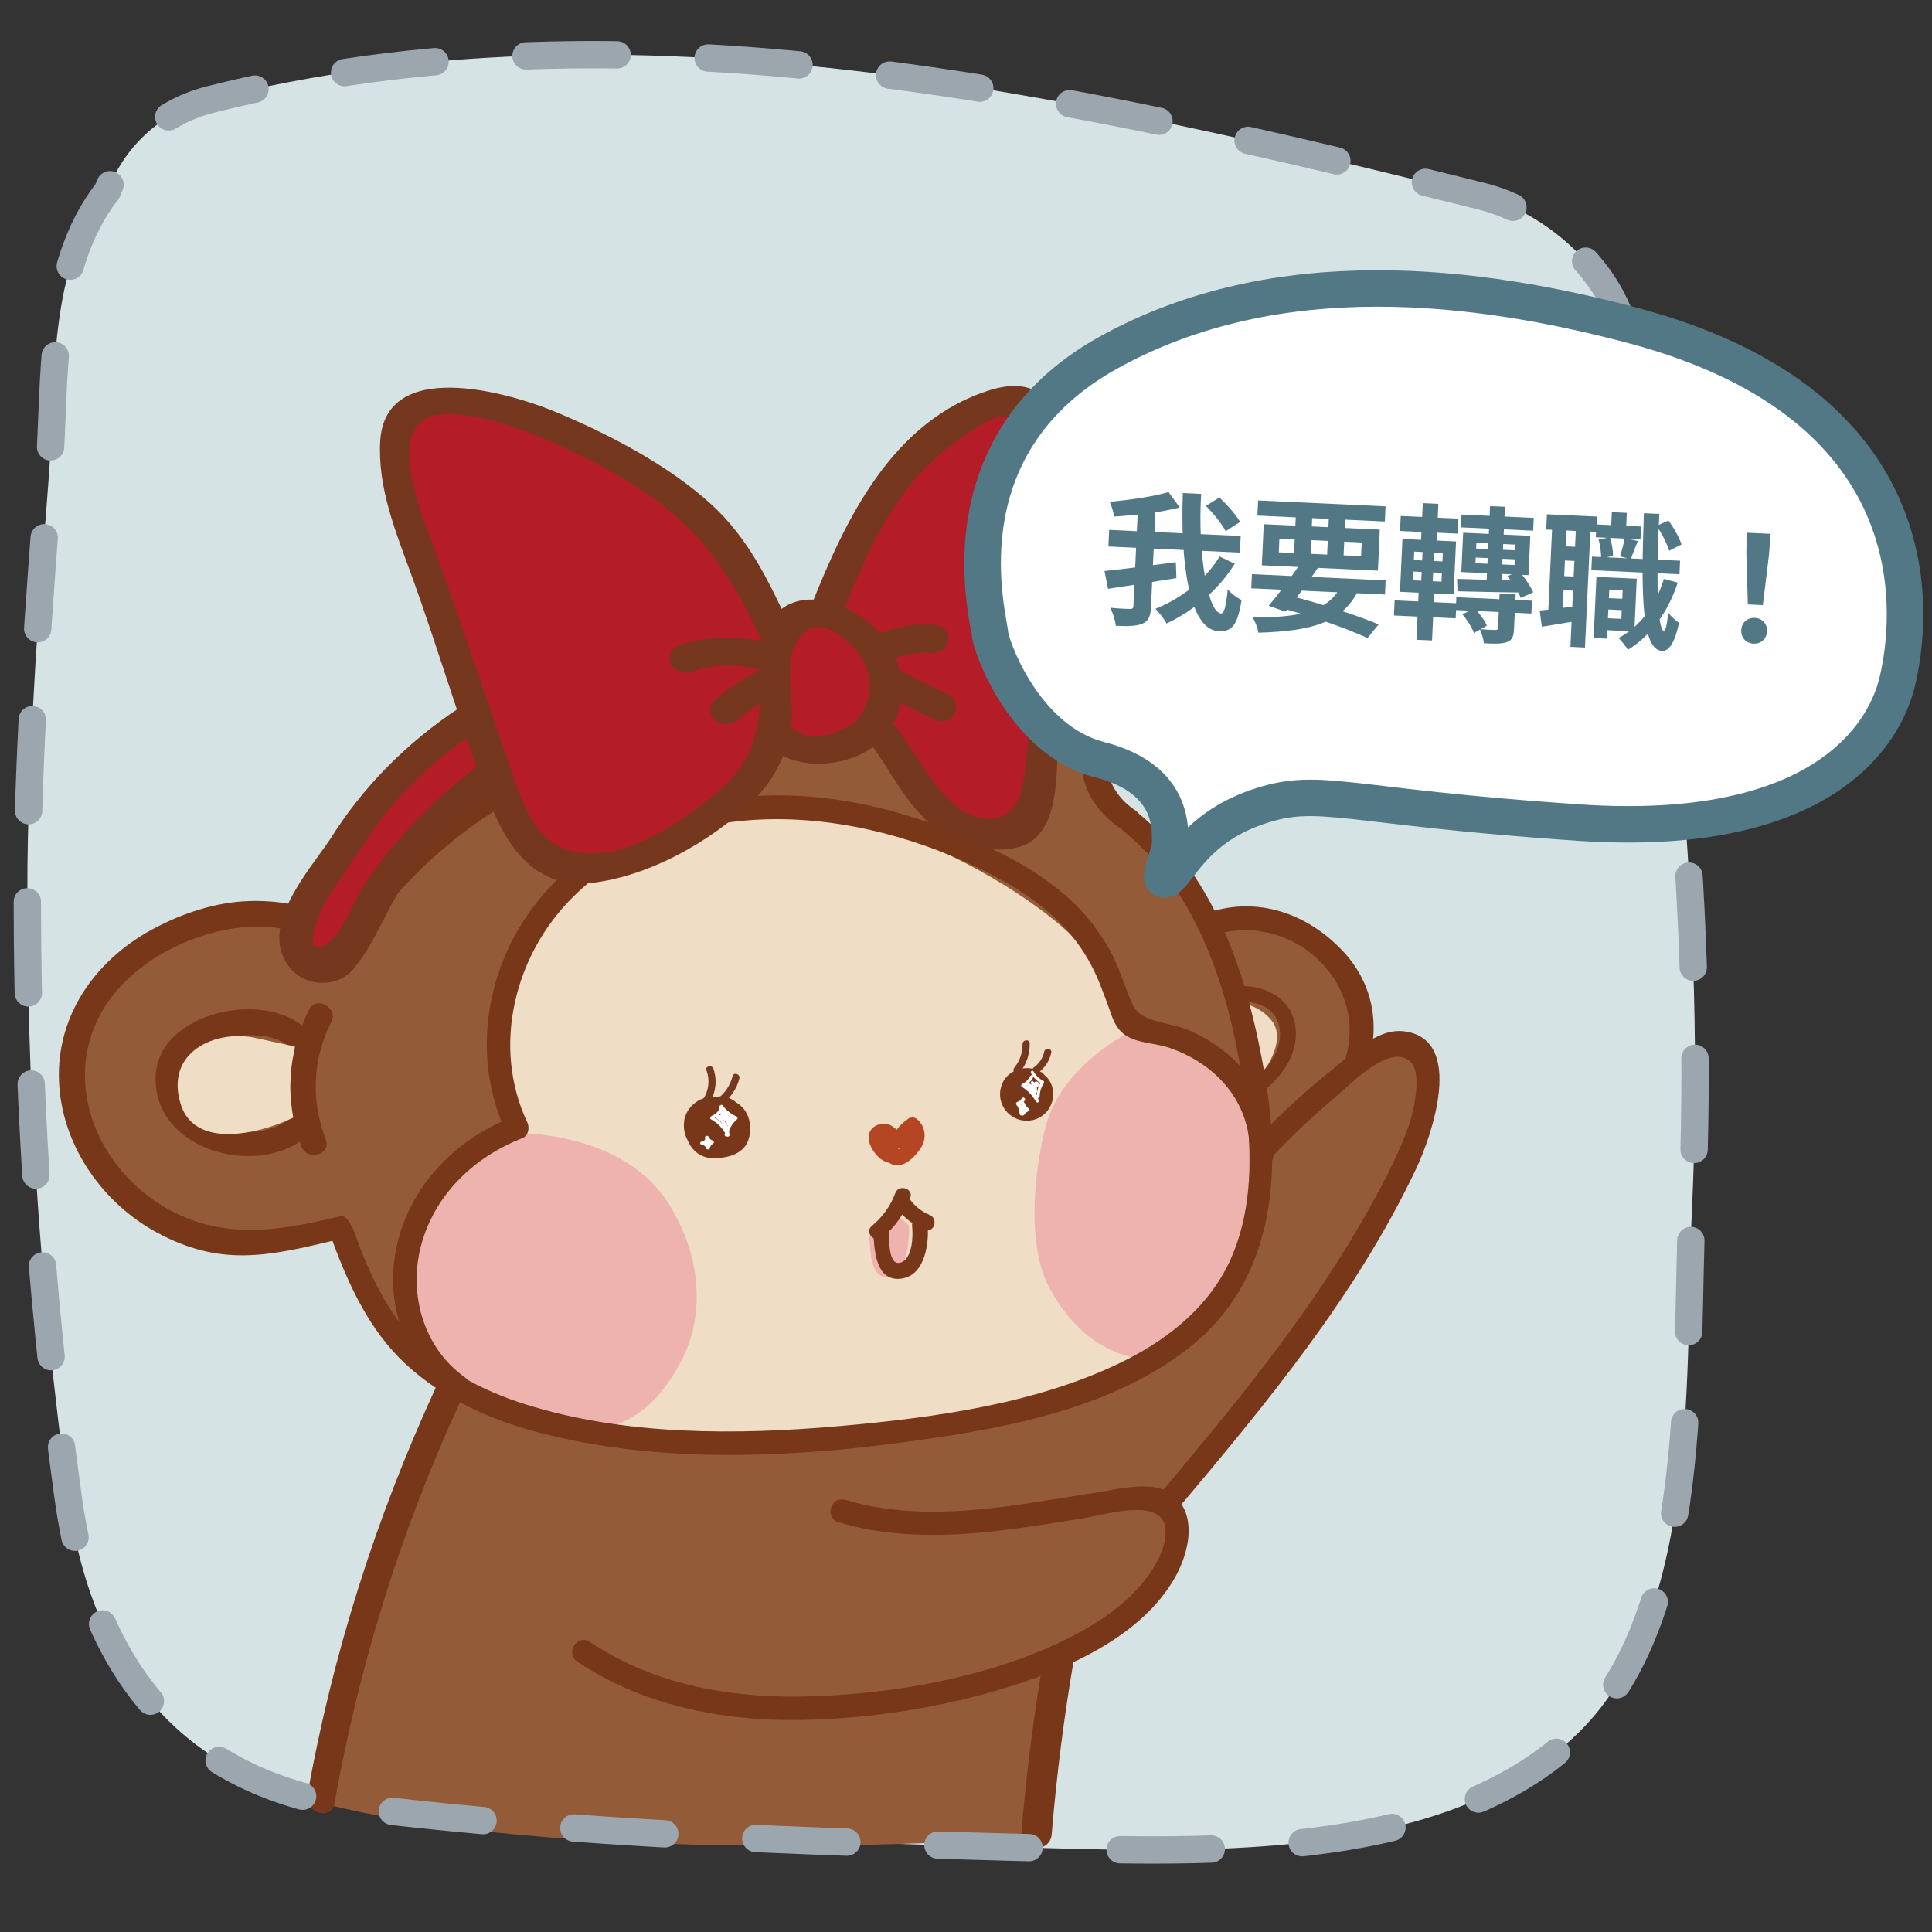<svg width="212" height="212" viewBox="0 0 212 212" fill="none" xmlns="http://www.w3.org/2000/svg">
<rect x="0" y="0" width="212" height="212" fill="#333333" stroke="none"/>
<path d="M178.466 37.457C177.281 29.955 169.621 23.276 162.599 21.538C118.189 10.467 68.946 -0.696 23.077 10.924C17.332 12.388 13.593 16.322 11.77 20.988C5.204 29.406 6.116 41.758 5.386 51.913C4.292 66.186 3.198 80.46 3.015 94.824C2.833 118.064 4.292 141.303 7.484 164.359C10.037 183.024 20.068 196.016 39.856 198.395C63.383 201.232 87.367 202.055 110.985 202.695C130.135 203.153 158.313 204.891 173.268 190.069C186.764 176.803 184.849 149.903 185.67 132.52C187.129 100.863 183.573 68.748 178.466 37.457Z" fill="#D6E3E4"/>
<path d="M132.502 101.824C132.502 101.824 126.939 91.972 121.363 88.791C119.212 83.61 118.372 78.551 116.876 78.556C115.379 78.562 110.565 83.116 105.731 81.836C100.897 80.557 74.808 74.501 56.369 86.342C49.632 90.649 45.269 93.547 40.624 99.669C40.338 100.048 40.195 103.581 37.953 102.892C23.955 98.587 16.62 102.733 15.11 104.686C11.01 109.989 -0.405 119.672 18.02 134.396C21.45 137.137 36.766 134.875 37.346 136.171C39.896 141.871 40.376 142.309 41.017 143.372C43.342 147.225 43.306 145.235 48.664 151.874C45.76 159.299 35.489 188.405 35.131 197.816C63.993 205.271 113.482 201.65 113.482 201.65L116.308 181.856C116.308 181.856 128.445 175.685 129.383 169.236C129.166 166.506 128.297 164.624 128.297 164.624C128.297 164.624 151.063 141.04 154.38 126.889C156.187 119.355 158.81 111.548 149.589 116.46C149.005 111.965 149.044 109.06 146.893 106.805C144.736 104.56 141.215 99.067 132.502 101.824Z" fill="#935B37"/>
<path d="M136.872 122.821C136.872 122.821 133.803 115.311 124.18 113.869C120.968 110.346 121.503 109.373 119.493 105.001C117.483 100.628 95.595 85.448 78.644 89.308C61.693 93.168 57.654 101.103 57.181 102.018C56.708 102.934 53.273 108.118 54.978 119.879C55.421 121.487 56.376 124.427 56.376 124.427C56.376 124.427 45.801 129.129 44.48 139.428C43.967 142.995 45.901 149.109 48.771 151.013C51.64 152.916 64.066 162.96 97.749 157.167C114.411 154.789 131.183 151.459 136.071 136.333C137.538 131.009 137.801 125.915 136.872 122.821Z" fill="#EFDEC5"/>
<path d="M134.494 109.923C134.494 109.923 137.673 109.625 139.55 112.004C141.426 114.388 138.227 118.444 137.155 119.318C136.358 115.034 134.494 109.923 134.494 109.923Z" fill="#EFDEC5"/>
<path d="M97.38 132.787C97.38 132.787 95.915 135.229 95.383 135.711C95.549 137.626 95.526 140.353 97.581 140.14C99.048 139.989 99.821 137.413 99.751 134.494C98.702 133.444 97.38 132.787 97.38 132.787Z" fill="#EEB3AF"/>
<path d="M123.567 113.466C123.567 113.466 116.407 117.085 114.711 123.701C113.525 128.327 112.573 136.618 115.184 141.381C118.799 147.983 123.523 148.955 125.933 149.236C129.173 147.798 139.398 142.58 137.91 127.085C136.563 119.558 132.898 114.065 123.567 113.466Z" fill="#EEB3AF"/>
<path d="M56.117 124.324C56.117 124.324 68.394 123.844 73.518 132.312C77.573 139.011 76.854 145.383 74.792 149.267C72.73 153.156 70.171 156.285 64.331 157.215C56.956 155.417 44.091 154 43.888 142.589C43.676 136.183 45.7 127.646 56.117 124.324Z" fill="#EEB3AF"/>
<path d="M123.175 91.08C121.716 90.105 120.494 88.911 119.644 87.367C118.687 85.632 118.697 83.822 118.249 81.95C117.754 79.879 116.751 79.119 114.741 80.386C114.061 80.813 113.517 81.483 112.822 81.919C111.334 82.848 109.74 83.242 107.996 83.209C106.333 83.179 106.425 80.618 108.088 80.648C110.841 80.697 112.033 78.974 114.062 77.579C115.374 76.678 116.875 76.524 118.274 77.363C119.879 78.323 120.533 80.038 120.85 81.786C121.383 84.746 121.878 87.12 124.563 88.913C125.934 89.835 124.557 92.003 123.175 91.08Z" fill="#783718"/>
<path d="M137.147 126.684C137.238 123.026 135.676 119.756 132.82 117.441C131.465 116.341 129.91 115.511 128.255 114.956C126.788 114.467 124.967 114.49 123.637 113.684C122.555 113.03 122.158 111.994 121.774 110.859C121.109 108.911 120.397 107.01 119.362 105.217C117.177 101.458 113.85 98.759 110.081 96.66C95.829 88.727 75.518 85.969 62.899 98.402C56.452 104.753 53.936 114.826 57.856 123.146C58.125 123.716 58.008 124.615 57.329 124.883C52.131 126.923 47.906 130.868 46.311 136.287C44.728 141.682 46.328 147.795 51.016 151.143C52.361 152.104 50.989 154.277 49.634 153.306C44.341 149.525 42.153 142.928 43.553 136.664C45.007 130.159 49.955 125.039 56.11 122.622C55.934 123.201 55.758 123.78 55.583 124.359C52.062 116.896 52.973 108.085 57.371 101.165C61.822 94.152 69.601 89.67 77.668 88.035C87.437 86.055 97.61 88.141 106.606 92.11C110.714 93.924 114.776 96.074 117.991 99.255C119.416 100.66 120.637 102.277 121.64 104.004C122.807 106.015 123.339 108.187 124.294 110.265C125.212 112.272 128.341 112.151 130.32 112.991C132.073 113.739 133.692 114.73 135.106 116.001C138.21 118.786 139.842 122.634 139.738 126.767C139.684 128.426 137.102 128.334 137.147 126.684Z" fill="#783718"/>
<path d="M39.052 135.731C40.533 139.728 42.406 143.808 45.383 146.931C48.707 150.418 53.115 152.67 57.688 154.109C68.617 157.547 80.891 157.482 92.195 156.479C102.616 155.559 114.16 153.985 123.594 149.214C128.452 146.76 132.82 143.172 135.06 138.129C137.209 133.29 137.396 127.806 136.852 122.613C135.691 111.535 132.413 98.689 123.41 91.298C122.148 90.26 123.511 88.082 124.793 89.135C133.562 96.335 137.021 107.491 138.838 118.265C140.668 129.119 139.723 140.672 130.409 147.946C121.439 154.95 109.104 156.958 98.085 158.397C85.393 160.049 71.756 160.462 59.27 157.231C53.852 155.831 48.582 153.474 44.466 149.636C40.601 146.035 38.341 141.187 36.541 136.326C35.967 134.772 38.487 134.198 39.052 135.731Z" fill="#783718"/>
<path d="M107.672 83.152C84.248 75.62 56.018 80.94 40.863 101.481C39.886 102.805 37.695 101.441 38.683 100.108C54.526 78.634 83.864 72.798 108.45 80.705C110.026 81.213 109.264 83.661 107.672 83.152Z" fill="#783718"/>
<path d="M39.014 104.75C36.299 103.998 33.298 102.209 30.402 101.827C26.908 101.363 23.465 102.07 20.251 103.425C13.742 106.166 8.832 111.702 9.362 119.032C9.798 125.086 13.896 130.493 19.315 133.134C25.325 136.069 31.234 134.931 37.43 133.434C38.102 133.271 38.988 135.178 39.139 135.994C39.615 138.566 38.099 136.232 36.727 136.097C29.379 137.87 24.131 139.025 17.138 135.203C11.297 132.009 7.032 125.95 6.512 119.297C5.923 111.781 10.281 105.427 16.786 101.941C20.012 100.216 23.647 98.989 27.337 98.872C29.378 98.807 31.424 99.016 33.398 99.546C35.291 100.054 36.952 101.22 38.79 101.734C38.277 101.993 37.561 101.807 37.047 102.066C46.083 90.214 39.598 104.914 39.014 104.75Z" fill="#783718"/>
<path d="M32.193 115.395C30.878 113.365 27.153 113.421 25.103 113.807C22.377 114.315 19.568 115.684 19.85 118.864C20.35 124.419 28.824 125.814 32.296 122.316C33.52 121.084 35.474 122.961 34.25 124.193C28.858 129.623 16.552 126.38 17.09 117.886C17.551 110.611 30.736 108.16 34.522 114.016C35.472 115.49 33.132 116.852 32.193 115.395Z" fill="#783718"/>
<path d="M32.354 114.838C32.354 114.838 32.474 120.778 33.203 122.093C30.317 123.827 21.548 126.819 19.813 121.111C18.076 115.409 23.685 112.94 28.019 113.892C32.354 114.838 32.354 114.838 32.354 114.838Z" fill="#EFDEC5"/>
<path d="M36.367 112.116C34.276 116.243 34.105 120.725 35.757 125.077C36.371 126.716 33.693 127.434 33.084 125.804C31.178 120.769 31.521 115.515 33.927 110.773C34.703 109.232 37.151 110.577 36.367 112.116Z" fill="#783718"/>
<path d="M132.677 100.106C138.083 98.366 143.434 100.254 147.269 104.276C150.569 107.738 151.445 112.139 150.172 116.677C149.726 118.263 147.264 117.495 147.706 115.908C150.051 107.545 141.51 99.947 133.272 102.603C131.689 103.111 131.104 100.615 132.677 100.106Z" fill="#783718"/>
<path d="M98.001 124.63C98.395 123.826 98.971 123.232 99.709 122.727C99.929 122.577 100.364 122.587 100.572 122.758C101.651 123.64 101.725 125.047 100.92 126.159C100.205 127.145 98.822 128.499 97.555 127.58C96.644 126.923 95.728 125.268 96.801 124.349C97.704 123.578 99.09 124.079 99.153 125.267C99.2 126.186 97.957 126.28 97.54 125.64C97.445 125.498 97.355 125.361 97.244 125.228C97.115 125.075 97.055 124.948 97.186 125.196C97.34 125.499 97.675 126.032 98.087 125.978C99.172 125.843 99.577 127.499 98.483 127.634C97.549 127.749 96.78 127.443 96.166 126.727C95.647 126.128 95.127 125.172 95.381 124.367C95.612 123.642 96.406 123.244 97.143 123.315C98.04 123.401 98.603 124.136 99.053 124.832C98.514 124.956 97.98 125.081 97.44 125.205C97.553 125.671 97.769 125.797 98.081 125.585C98.18 125.768 98.304 125.931 98.449 126.08C98.552 126.267 98.606 126.279 98.602 126.115C98.7 126.029 98.798 125.944 98.897 125.858C99.186 125.59 100.219 124.655 99.666 124.199C99.956 124.209 100.245 124.22 100.53 124.23C100.038 124.569 99.716 125.019 99.458 125.546C98.972 126.525 97.526 125.605 98.001 124.63Z" fill="#B44623"/>
<path d="M136.048 108.205C138.791 108.11 141.595 109.511 142.106 112.396C142.666 115.576 140.592 118.368 138.12 120.095C137.213 120.727 136.407 119.215 137.304 118.587C139.104 117.333 140.702 115.297 140.43 112.976C140.158 110.669 138.079 109.836 135.992 109.91C134.875 109.954 134.942 108.245 136.048 108.205Z" fill="#783718"/>
<path d="M137.925 124.971C140.565 122.149 143.417 119.573 146.448 117.162C148.486 115.539 151.153 112.817 154.045 113.164C160.874 113.99 157.027 124.789 155.42 128.193C148.798 142.201 138.788 154.222 128.862 166.008C127.797 167.269 126.05 165.381 127.1 164.129C135.016 154.731 142.911 145.219 149.117 134.589C150.64 131.98 152.091 129.309 153.349 126.561C154.065 125 154.728 123.382 155.084 121.693C155.325 120.551 155.853 117.534 154.814 116.535C152.514 114.329 148.099 119.086 146.3 120.589C143.966 122.539 141.766 124.622 139.687 126.844C138.554 128.059 136.797 126.17 137.925 124.971Z" fill="#783718"/>
<path d="M92.775 164.585C101.857 167.267 111.19 165.172 120.298 163.783C123.103 163.358 127.483 162.057 129.503 164.847C131.26 167.276 130.227 170.85 128.873 173.202C125.274 179.452 117.484 182.972 110.871 185.046C103.464 187.364 95.476 188.624 87.709 188.732C79.141 188.851 70.54 187.133 63.349 182.336C61.972 181.419 63.345 179.246 64.731 180.174C72.044 185.054 80.772 186.464 89.447 186.131C98.007 185.804 107.181 184.228 115.048 180.786C119.045 179.035 123.221 176.625 125.868 173.08C126.929 171.659 128.381 169.078 127.759 167.185C126.853 164.44 121.024 166.254 119.063 166.57C110.084 167.999 100.935 169.674 92.007 167.037C90.41 166.558 91.177 164.11 92.775 164.585Z" fill="#783718"/>
<path d="M50.411 154.015C43.981 167.979 39.409 182.729 36.697 197.887C36.343 199.872 33.38 198.919 33.733 196.946C36.498 181.498 41.239 166.566 47.787 152.337C48.633 150.504 51.251 152.2 50.411 154.015Z" fill="#783718"/>
<path d="M117.838 182.083C116.745 188.454 115.935 194.854 115.401 201.296C115.229 203.384 111.901 203.277 112.073 201.176C112.607 194.735 113.417 188.334 114.51 181.963C114.86 179.919 118.19 180.007 117.838 182.083Z" fill="#783718"/>
<path d="M99.884 131.444C99.264 133.138 98.241 134.619 96.839 135.779C95.989 136.482 94.814 135.235 95.665 134.526C96.839 133.557 97.712 132.353 98.238 130.929C98.62 129.901 100.267 130.406 99.884 131.444Z" fill="#783718"/>
<path d="M99.78 131.528C100.356 132.313 101.089 132.939 101.995 133.309C103.01 133.723 102.506 135.361 101.477 134.937C100.299 134.459 99.271 133.717 98.518 132.688C98.247 132.316 98.195 131.823 98.562 131.48C98.872 131.198 99.503 131.156 99.78 131.528Z" fill="#783718"/>
<path d="M97.548 135.056C97.585 135.816 97.416 139.005 98.847 138.54C100.132 138.12 100.213 135.579 100.086 134.547C99.954 133.466 101.628 133.065 101.759 134.151C102.007 136.174 101.583 139.894 98.979 140.296C95.988 140.754 95.921 136.927 95.825 134.999C95.775 133.891 97.497 133.963 97.548 135.056Z" fill="#783718"/>
<path d="M79.861 122.482C78.935 120.985 77.103 122.983 77.409 124.204C77.772 125.656 80.242 125.501 80.37 124.023C80.517 122.307 77.828 122.012 78.139 123.64C78.257 124.26 78.935 124.586 79.474 124.209C79.766 124.001 79.975 123.607 79.768 123.257C79.433 122.685 78.208 123.677 79.959 123.507C79.751 123.584 79.548 123.661 79.341 123.733C79.302 123.826 79.259 123.919 79.221 124.011C79.386 124.146 79.556 124.286 79.721 124.421C80.243 124.648 80.433 124.789 80.629 124.186C80.719 123.916 80.675 123.592 80.585 123.326C80.373 122.684 79.811 122.197 79.112 122.182C77.234 122.139 77.376 124.585 78.892 125.101C80.472 125.639 81.018 123.788 80.054 122.791C79.105 121.81 77.255 122.234 76.961 123.608C76.625 125.168 78.377 125.787 79.487 124.939C80.459 124.2 79.575 122.64 78.63 122.214C77.361 121.643 76.423 123.127 76.904 124.216C77.191 124.861 77.752 125.233 78.438 125.337C78.985 125.417 80.661 125.249 80.504 124.325C80.318 123.242 81.997 122.846 82.178 123.929C82.641 126.634 79.1 127.648 77.075 126.697C75 125.72 74.255 122.811 76.047 121.204C77.984 119.463 80.346 120.798 81.339 122.803C81.819 123.772 81.915 124.713 81.238 125.612C80.519 126.563 79.243 127.152 78.046 127.074C75.702 126.921 74.53 124.2 75.664 122.281C76.909 120.169 79.986 119.972 81.517 121.867C82.992 123.686 82.278 126.577 79.763 126.883C77.312 127.177 75.175 124.476 76.256 122.223C77.287 120.083 80.317 119.929 81.704 121.804C82.906 123.425 82.42 126.795 79.815 126.384C77.166 125.966 77.91 121.688 80.229 122.793C81.001 123.163 81.244 124.188 80.661 124.837C79.864 125.726 78.473 125.056 78.149 124.067C77.888 123.264 78.285 122.356 79.184 122.244C80.244 122.109 81.017 123.272 80.579 124.204C79.61 126.262 76.622 124.399 77.497 122.447C78.486 120.24 81.63 121.499 81.568 123.659C81.506 125.939 78.433 126.87 77.01 125.167C75.284 123.101 77.435 120.158 79.957 120.908C82.683 121.715 82.69 125.401 80.313 126.59C77.661 127.919 74.932 125.405 75.864 122.681C76.679 120.309 79.89 119.294 81.369 121.673C81.956 122.612 80.437 123.415 79.861 122.482Z" fill="#783718"/>
<path d="M79.284 121.291C79.698 121.824 80.204 122.235 80.808 122.509C80.922 122.557 80.988 122.723 80.876 122.822C80.332 123.292 79.993 123.872 79.859 124.586C79.815 124.822 79.472 124.706 79.516 124.477C79.667 123.705 80.044 123.059 80.633 122.554C80.658 122.659 80.676 122.763 80.701 122.868C80.033 122.562 79.478 122.135 79.022 121.548C78.877 121.358 79.139 121.1 79.284 121.291Z" fill="white"/>
<path d="M79.301 121.408C79.261 122.144 78.741 122.513 78.175 122.82C78.179 122.716 78.183 122.605 78.187 122.5C78.99 122.924 79.611 123.595 80.017 124.451C79.905 124.477 79.8 124.503 79.688 124.536C79.653 123.768 79.274 123.136 78.656 122.756C78.514 122.669 78.576 122.462 78.71 122.415C79.329 122.184 79.762 122.661 80.098 123.165C80.005 123.236 79.913 123.308 79.82 123.379C79.64 122.97 79.315 122.75 79.106 122.392C79.021 122.247 78.965 122.081 79.074 121.929C79.162 121.805 79.281 121.78 79.404 121.822C79.795 121.955 79.733 122.519 80.257 122.59C80.382 122.609 80.474 122.747 80.4 122.878C80.289 123.068 80.171 123.265 80.06 123.454C79.942 123.659 79.65 123.462 79.769 123.258C79.88 123.068 79.998 122.871 80.109 122.681C80.153 122.78 80.199 122.871 80.251 122.97C79.899 122.92 79.573 122.722 79.398 122.373C79.217 122.009 79.633 122.411 79.746 122.542C79.912 122.741 80.036 122.969 80.138 123.211C80.215 123.393 79.978 123.608 79.86 123.425C79.61 123.051 79.286 122.607 78.801 122.783C78.819 122.672 78.837 122.561 78.855 122.443C79.588 122.886 80.004 123.654 80.048 124.549C80.055 124.736 79.797 124.786 79.719 124.634C79.339 123.831 78.757 123.221 78.009 122.822C77.893 122.758 77.914 122.558 78.02 122.502C78.459 122.264 78.933 122.006 78.968 121.411C78.97 121.158 79.317 121.17 79.301 121.408Z" fill="white"/>
<path d="M77.78 124.768C77.849 124.946 77.995 125.076 78.185 125.149C78.317 125.197 78.403 125.362 78.265 125.46C78.051 125.613 77.937 125.77 77.878 126.003C77.83 126.184 77.522 126.159 77.478 125.988C77.426 125.789 77.272 125.651 77.031 125.635C76.814 125.62 76.742 125.302 76.985 125.274C77.195 125.252 77.366 125.127 77.382 124.937C77.407 124.696 77.774 124.723 77.799 124.952C77.818 125.128 77.836 125.305 77.855 125.489C77.88 125.724 77.462 125.709 77.438 125.474C77.419 125.297 77.4 125.121 77.382 124.937C77.523 124.942 77.657 124.946 77.799 124.952C77.761 125.309 77.5 125.586 77.081 125.63C77.068 125.512 77.056 125.387 77.035 125.269C77.46 125.306 77.778 125.537 77.873 125.907C77.74 125.903 77.606 125.898 77.473 125.893C77.55 125.602 77.709 125.374 77.974 125.192C78.004 125.296 78.025 125.4 78.055 125.503C77.709 125.374 77.49 125.168 77.368 124.855C77.284 124.625 77.688 124.544 77.78 124.768Z" fill="white"/>
<path d="M113.411 119.139C112.272 118.408 110.764 119.753 111.719 120.873C112.611 121.917 114.32 120.813 113.75 119.577C113.003 117.953 110.553 120.207 112.02 120.983C112.461 121.218 113.1 120.983 113.03 120.42C112.991 120.111 112.837 120.085 112.584 120.036C112.618 120.043 112.081 120.261 112.335 119.998C112.389 120.158 112.443 120.324 112.498 120.485C112.825 120.139 112.806 119.97 112.441 119.982C112.907 119.934 113.355 120.124 113.478 120.614C113.578 121.015 113.302 121.595 112.841 121.643C112.043 121.723 111.286 121.359 111.066 120.532C110.841 119.701 111.404 118.913 112.243 118.804C112.981 118.707 113.77 119.151 113.933 119.906C114.121 120.786 113.409 121.564 112.565 121.678C110.545 121.952 110.264 118.916 112.078 118.391C113.871 117.87 115.213 119.769 114.58 121.368C113.921 123.026 111.611 123.186 110.497 121.911C109.325 120.564 109.925 118.478 111.443 117.694C113.129 116.822 115.248 117.682 115.538 119.612C115.797 121.322 114.519 122.933 112.753 122.979C110.761 123.031 109.304 121.159 109.847 119.254C110.391 117.349 112.71 116.648 114.333 117.689C115.261 118.297 114.344 119.743 113.411 119.139Z" fill="#783718"/>
<path d="M77.81 121.067C78.174 120.515 78.406 119.888 78.489 119.232C78.572 118.576 78.504 117.91 78.29 117.285C78.119 116.811 77.351 116.969 77.521 117.444C77.716 117.969 77.782 118.533 77.716 119.089C77.65 119.646 77.452 120.178 77.14 120.643C76.872 121.062 77.524 121.5 77.802 121.079L77.81 121.067Z" fill="#75371D"/>
<path d="M79.156 121.225C80.134 120.527 80.834 119.506 81.132 118.342C81.249 117.85 80.51 117.597 80.383 118.091C80.129 119.126 79.505 120.031 78.629 120.637C78.221 120.929 78.746 121.507 79.156 121.225Z" fill="#75371D"/>
<path d="M111.902 117.682C112.63 116.779 113.014 115.647 112.986 114.488C112.982 113.986 112.202 114.071 112.206 114.573C112.213 115.52 111.89 116.44 111.293 117.175C111.228 117.255 111.198 117.358 111.21 117.461C111.221 117.563 111.273 117.657 111.353 117.722C111.434 117.786 111.536 117.816 111.639 117.805C111.741 117.794 111.835 117.742 111.9 117.662L111.902 117.682Z" fill="#75371D"/>
<path d="M113.896 117.732C114.641 117.203 115.161 116.415 115.354 115.522C115.464 115.028 114.692 114.908 114.582 115.402C114.429 116.104 114.018 116.723 113.43 117.137C113.348 117.2 113.293 117.292 113.278 117.395C113.263 117.497 113.29 117.601 113.352 117.684C113.414 117.767 113.507 117.822 113.609 117.837C113.712 117.851 113.816 117.825 113.899 117.763L113.896 117.732Z" fill="#75371D"/>
<path d="M113.419 117.577C113.672 118.035 114.019 118.372 114.455 118.579C114.543 118.619 114.609 118.747 114.541 118.855C114.249 119.294 114.098 119.767 114.078 120.319C114.069 120.555 113.749 120.543 113.757 120.308C113.779 119.697 113.946 119.15 114.272 118.661C114.301 118.75 114.33 118.84 114.359 118.937C113.841 118.682 113.438 118.3 113.136 117.758C113.021 117.555 113.304 117.381 113.419 117.577Z" fill="white"/>
<path d="M113.352 118.247C113.101 118.703 112.758 119.031 112.314 119.258C112.317 119.161 112.321 119.057 112.324 118.96C113.018 119.394 113.582 119.991 113.992 120.727C113.893 120.765 113.794 120.81 113.688 120.848C113.509 120.217 113.183 119.685 112.704 119.272C112.622 119.2 112.6 119.081 112.681 119.001C113.046 118.618 113.563 119.428 113.764 119.643C113.671 119.682 113.579 119.72 113.48 119.758C113.463 119.508 113.302 118.919 113.55 118.726C113.69 118.62 113.916 118.684 113.988 118.853C114.065 119.043 113.94 119.268 113.762 119.331C113.452 119.438 113.236 119.125 113.121 118.871C113.031 118.673 113.317 118.503 113.407 118.707C113.521 118.809 113.641 118.903 113.754 119.004C113.757 119.102 113.767 119.199 113.77 119.29C113.777 119.45 113.791 119.61 113.798 119.77C113.806 119.929 113.609 119.978 113.515 119.884C113.458 119.827 112.92 119.224 112.886 119.258C112.877 119.167 112.873 119.077 112.864 118.986C113.413 119.457 113.788 120.054 113.99 120.776C114.042 120.972 113.778 121.06 113.686 120.897C113.301 120.21 112.781 119.664 112.132 119.259C112.03 119.192 112.036 119.012 112.142 118.96C112.546 118.76 112.836 118.472 113.059 118.063C113.19 117.874 113.463 118.057 113.352 118.247Z" fill="white"/>
<path d="M112.367 121.011C112.504 121.263 112.674 121.475 112.91 121.669C113.004 121.741 112.974 121.891 112.86 121.935C112.638 122.023 112.496 122.142 112.385 122.323C112.264 122.518 111.923 122.334 112.043 122.139C112.189 121.911 112.397 121.747 112.668 121.633C112.649 121.721 112.638 121.81 112.618 121.899C112.359 121.69 112.157 121.45 112.014 121.17C111.9 120.967 112.253 120.808 112.367 121.011Z" fill="white"/>
<path d="M112.459 120.736C112.298 121.03 112.062 121.211 111.734 121.302C111.77 121.193 111.797 121.083 111.833 120.974C112.137 121.332 112.288 121.748 112.279 122.221C112.153 122.185 112.036 122.149 111.911 122.105C112.056 121.819 112.114 121.529 112.078 121.204C112.047 120.958 112.43 120.861 112.461 121.115C112.509 121.551 112.448 121.927 112.244 122.315C112.15 122.493 111.877 122.388 111.876 122.199C111.881 121.828 111.774 121.516 111.538 121.239C111.44 121.125 111.493 120.954 111.637 120.911C111.869 120.849 112.008 120.72 112.118 120.518C112.245 120.302 112.585 120.519 112.459 120.736Z" fill="white"/>
<path d="M45.998 45.44C45.998 45.44 67.42 42.452 82.509 64.054C85.37 68.407 86.582 68.24 86.582 68.24C86.582 68.24 89.209 66.263 90.755 66.903C92.684 62.248 100.793 39.828 111.702 44.706C114.945 47.255 114.463 62.221 114.463 62.221C114.463 62.221 115.679 83.18 112.852 89.003C110.025 94.827 97.971 85.325 96.484 80.163C95.29 80.218 92.319 85.159 85.908 80.996C84.278 80.51 84.001 80.834 84.001 80.834C84.001 80.834 80.705 94.05 66.801 94.566C61.382 94.506 56.641 91.979 53.757 85.616C53.252 84.701 42.515 92.992 38.124 103.639C35.996 106.271 32.28 107.051 33.197 100.939C34.727 94.927 43.997 83.492 51.258 78.998C50.751 75.121 43.561 54.241 43.561 54.241C43.561 54.241 41.218 46.72 45.998 45.44Z" fill="#B41D28"/>
<path d="M86.623 68.625C84.378 63.831 82.126 59.005 77.917 55.224C73.347 51.111 67.327 47.909 61.49 45.419C55.366 42.795 42.301 39.391 41.724 48.347C41.411 53.497 43.413 58.328 45.184 63.199C48.213 71.546 50.655 80.079 53.872 88.36C55.66 92.974 58.89 97.609 64.957 96.88C71.362 96.116 77.894 92.327 82.202 88.287C84.716 85.964 86.323 82.99 86.797 79.779C87.32 76.509 85.542 72.053 88.118 69.507C89.711 67.92 92.465 69.307 94.222 71.734C95.041 72.82 95.464 74.093 95.435 75.38C95.406 76.666 94.925 77.903 94.058 78.922C92.771 80.304 88.939 81.732 87.119 79.992C85.602 78.504 82.779 80.297 84.319 81.788C86.752 84.22 90.932 84.245 94.03 82.96C98.361 81.147 99.78 76.646 98.48 72.685C96.626 67.002 86.723 62.135 83.769 69.572C82.993 71.537 83.271 73.656 83.353 75.663C83.522 80.249 82.361 83.956 78.478 87.112C75.305 89.686 70.392 93.212 65.943 93.605C58.901 94.275 57.489 88.501 55.821 83.728C53.008 75.589 50.292 67.432 47.343 59.325C46.422 56.781 42.91 48.415 46.461 46.074C49.2 44.289 56.026 46.673 58.724 47.74C62.429 49.225 65.974 51.013 69.31 53.081C76.573 57.554 80.035 62.743 83.363 69.814C83.55 70.183 83.891 70.476 84.313 70.633C84.735 70.79 85.206 70.799 85.627 70.656C86.047 70.514 86.384 70.233 86.567 69.871C86.751 69.509 86.765 69.095 86.608 68.717L86.623 68.625Z" fill="#75371D"/>
<path d="M92.344 67.541C95.114 60.67 98.188 53.219 104.873 48.475C105.916 47.733 108.892 45.578 110.172 45.649C113.336 45.807 112.588 48.265 112.608 49.993C112.667 54.075 112.669 58.148 112.705 62.227C112.766 70.154 113.65 78.574 112.152 86.389C111.291 90.888 106.925 90.69 103.93 87.553C101.563 85.079 100.018 81.914 97.915 79.271C96.603 77.615 93.815 79.413 95.115 81.067C97.895 84.588 99.838 89.494 104.067 91.813C106.379 93.073 110.379 93.852 112.792 92.55C116.244 90.682 115.915 84.576 116.091 81.547C116.438 75.363 116.207 69.095 116.162 62.916L116.072 52.72C116.055 50.452 116.597 47.434 115.671 45.211C114.488 42.38 111.785 41.862 108.797 42.758C97.751 46.09 92.63 57.441 89.103 66.239C88.356 68.094 91.575 69.393 92.321 67.538L92.344 67.541Z" fill="#75371D"/>
<path d="M52.797 83.757C49.303 86.386 46.145 89.341 43.375 92.571C42.152 94.025 41.017 95.535 39.974 97.096C38.778 98.866 37.514 102.776 35.536 103.725C33.216 104.822 34.821 100.785 35.386 99.547C35.978 98.399 36.677 97.298 37.477 96.255C38.702 94.449 39.872 92.613 41.127 90.842C44.119 86.653 48.006 83.025 52.578 80.15C54.386 79 52.262 76.489 50.455 77.639C44.601 81.503 39.758 86.42 36.236 92.075C33.962 95.475 28.278 101.746 31.734 106.083C32.12 106.605 32.643 107.04 33.258 107.347C33.874 107.655 34.562 107.826 35.262 107.845C35.962 107.865 36.653 107.732 37.273 107.459C37.892 107.186 38.422 106.781 38.815 106.28C41.356 103.282 42.599 99.067 45.082 95.916C47.912 92.35 51.236 89.113 54.978 86.276C56.64 85.001 54.543 82.472 52.854 83.765L52.797 83.757Z" fill="#75371D"/>
<path d="M84.752 70.701C81.399 69.67 77.768 69.717 74.513 70.834C74.099 70.99 73.774 71.282 73.606 71.65C73.438 72.018 73.44 72.432 73.612 72.806C73.785 73.18 74.113 73.484 74.529 73.654C74.945 73.824 75.415 73.847 75.842 73.719C78.218 72.871 80.878 72.794 83.356 73.501C85.497 74.123 86.904 71.325 84.752 70.701Z" fill="#75371D"/>
<path d="M83.653 73.418C81.677 74.358 79.871 75.544 78.289 76.941C78.008 77.258 77.881 77.663 77.936 78.069C77.99 78.475 78.222 78.85 78.582 79.114C78.953 79.368 79.417 79.489 79.878 79.451C80.339 79.414 80.761 79.221 81.056 78.912C82.228 77.88 83.566 77.003 85.028 76.309C85.448 76.153 85.781 75.86 85.959 75.49C86.137 75.121 86.147 74.702 85.986 74.318C85.805 73.937 85.463 73.629 85.033 73.462C84.603 73.294 84.12 73.281 83.687 73.423L83.653 73.418Z" fill="#75371D"/>
<path d="M97.919 72.41C99.196 71.792 100.662 71.524 102.132 71.64C104.377 71.831 104.887 68.788 102.619 68.593C100.52 68.378 98.41 68.7 96.544 69.519C96.12 69.675 95.785 69.969 95.607 70.342C95.428 70.714 95.42 71.135 95.584 71.52C95.765 71.902 96.108 72.209 96.539 72.375C96.97 72.541 97.454 72.552 97.885 72.405L97.919 72.41Z" fill="#75371D"/>
<path d="M97.059 76.254L102.553 78.964C104.555 79.941 105.929 77.127 103.95 76.154L98.456 73.444C96.455 72.467 95.081 75.281 97.059 76.254Z" fill="#75371D"/>
<path d="M178.466 37.457C177.281 29.955 169.621 23.276 162.599 21.538C118.189 10.467 68.946 -0.696 23.077 10.924C17.332 12.388 13.593 16.322 11.77 20.988C5.204 29.406 6.116 41.758 5.386 51.913C4.292 66.186 3.198 80.46 3.015 94.824C2.833 118.064 4.292 141.303 7.484 164.359C10.037 183.024 20.068 196.016 39.856 198.395C63.383 201.232 87.367 202.055 110.985 202.695C130.135 203.153 158.313 204.891 173.268 190.069C186.764 176.803 184.849 149.903 185.67 132.52C187.129 100.863 183.573 68.748 178.466 37.457Z" stroke="#9BA6AF" stroke-width="3" stroke-linecap="round" stroke-linejoin="round" stroke-dasharray="10 10"/>
<mask id="path-48-outside-1_1675_139786" maskUnits="userSpaceOnUse" x="103.695" y="27.5" width="108.412" height="72.766" fill="black">
<rect fill="white" x="103.695" y="27.5" width="108.412" height="72.766"/>
<path d="M127.996 96.441C126.723 97.002 128.447 93.682 128.403 92.463C128.36 91.243 129.024 85.504 120.669 83.366C112.315 81.227 108.681 70.743 108.638 69.536C108.594 68.33 102.984 49.043 121.612 38.704C140.24 28.365 162.306 31.248 179.102 35.695C212.992 44.667 209.673 68.554 208.197 74.769C206.722 80.983 199.501 92.02 173.314 90.269C147.126 88.519 144.828 86.174 137.875 88.582C130.922 90.991 129.269 95.881 127.996 96.441Z"/>
</mask>
<path d="M127.996 96.441C126.723 97.002 128.447 93.682 128.403 92.463C128.36 91.243 129.024 85.504 120.669 83.366C112.315 81.227 108.681 70.743 108.638 69.536C108.594 68.33 102.984 49.043 121.612 38.704C140.24 28.365 162.306 31.248 179.102 35.695C212.992 44.667 209.673 68.554 208.197 74.769C206.722 80.983 199.501 92.02 173.314 90.269C147.126 88.519 144.828 86.174 137.875 88.582C130.922 90.991 129.269 95.881 127.996 96.441Z" fill="white"/>
<path d="M127.996 96.441L127.19 94.611L127.996 96.441ZM120.669 83.366L120.173 85.303L120.669 83.366ZM121.612 38.704L122.583 40.453L121.612 38.704ZM179.102 35.695L179.614 33.761L179.102 35.695ZM137.875 88.582L137.22 86.693L137.875 88.582ZM128.801 98.272C128.527 98.393 127.648 98.743 126.715 98.249C125.692 97.709 125.556 96.688 125.534 96.371C125.505 95.971 125.568 95.595 125.616 95.354C125.671 95.084 125.746 94.807 125.819 94.558C125.892 94.308 125.975 94.044 126.05 93.807C126.127 93.561 126.196 93.337 126.256 93.127C126.4 92.625 126.403 92.479 126.405 92.534L130.402 92.391C130.426 93.056 130.23 93.782 130.102 94.228C130.026 94.492 129.942 94.761 129.866 95.003C129.788 95.255 129.718 95.475 129.658 95.68C129.598 95.888 129.559 96.04 129.537 96.147C129.51 96.282 129.534 96.233 129.523 96.085C129.519 96.019 129.458 95.175 128.584 94.713C128.18 94.5 127.803 94.49 127.577 94.514C127.363 94.537 127.224 94.596 127.19 94.611L128.801 98.272ZM126.405 92.534C126.374 91.687 126.505 90.499 125.847 89.119C125.258 87.882 123.87 86.249 120.173 85.303L121.165 81.428C125.823 82.62 128.281 84.927 129.458 87.398C130.568 89.727 130.389 92.018 130.402 92.391L126.405 92.534ZM120.173 85.303C115.297 84.055 111.94 80.421 109.856 77.185C108.799 75.544 108.024 73.939 107.506 72.652C107.247 72.008 107.047 71.431 106.906 70.955C106.786 70.548 106.655 70.036 106.639 69.608L110.637 69.464C110.632 69.338 110.623 69.418 110.743 69.823C110.842 70.16 110.998 70.616 111.217 71.159C111.653 72.244 112.317 73.619 113.218 75.018C115.049 77.861 117.687 80.538 121.165 81.428L120.173 85.303ZM106.639 69.608C106.643 69.715 106.656 69.741 106.605 69.469C106.574 69.299 106.51 68.968 106.451 68.649C106.325 67.959 106.167 67.018 106.04 65.888C105.786 63.633 105.652 60.605 106.145 57.254C107.139 50.486 110.69 42.479 120.642 36.955L122.583 40.453C105.298 50.046 110.567 67.543 110.637 69.464L106.639 69.608ZM120.642 36.955C139.981 26.221 162.709 29.286 179.614 33.761L178.59 37.628C161.903 33.21 140.499 30.509 122.583 40.453L120.642 36.955ZM179.614 33.761C197.05 38.377 205.261 46.956 208.763 55.508C212.213 63.935 210.924 71.943 210.143 75.231L206.251 74.307C206.946 71.38 208.055 64.337 205.061 57.024C202.118 49.836 195.044 41.984 178.59 37.628L179.614 33.761ZM210.143 75.231C209.297 78.795 206.839 83.574 201.089 87.198C195.362 90.808 186.551 93.159 173.18 92.265L173.447 88.274C186.265 89.131 194.157 86.839 198.956 83.814C203.733 80.804 205.622 76.957 206.251 74.307L210.143 75.231ZM173.18 92.265C160.034 91.386 152.833 90.353 148.169 89.855C143.572 89.364 141.6 89.408 138.53 90.472L137.22 86.693C141.102 85.348 143.757 85.361 148.594 85.878C153.364 86.387 160.406 87.402 173.447 88.274L173.18 92.265ZM138.53 90.472C135.435 91.544 133.555 93.147 132.289 94.547C131.635 95.269 131.154 95.925 130.683 96.536C130.462 96.823 130.213 97.14 129.957 97.412C129.723 97.661 129.335 98.037 128.801 98.272L127.19 94.611C126.975 94.706 126.917 94.806 127.044 94.671C127.15 94.559 127.293 94.383 127.514 94.096C127.929 93.557 128.534 92.735 129.322 91.863C130.94 90.075 133.363 88.029 137.22 86.693L138.53 90.472Z" fill="#537885" mask="url(#path-48-outside-1_1675_139786)"/>
<path d="M132.324 55.515C133.151 56.338 134.106 57.503 134.486 58.29L136.086 57.275C135.642 56.501 134.652 55.382 133.808 54.59L132.324 55.515ZM121.711 58.147L121.626 59.969L136.059 60.637L136.143 58.815L121.711 58.147ZM121.198 62.656L121.588 64.612C123.669 64.292 126.476 63.861 129.09 63.438L129.027 61.689C126.206 62.071 123.145 62.458 121.198 62.656ZM124.867 55.714L124.368 66.487C124.355 66.758 124.256 66.834 123.968 66.821C123.68 66.823 122.753 66.78 121.844 66.69C122.106 67.247 122.386 68.125 122.441 68.672C123.751 68.733 124.697 68.712 125.351 68.438C126.02 68.165 126.252 67.647 126.3 66.608L126.801 55.804L124.867 55.714ZM128.23 53.996C126.558 54.479 124.041 54.859 121.774 55.059C121.977 55.5 122.184 56.231 122.259 56.683C124.588 56.534 127.341 56.229 129.449 55.686L128.23 53.996ZM129.795 54.1C129.51 61.279 130.397 69.104 133.706 69.257C135.16 69.325 135.8 68.65 136.235 65.835C135.733 65.603 135.098 65.125 134.72 64.659C134.536 66.557 134.324 67.332 133.988 67.316C132.533 67.249 131.398 60.63 131.808 54.194L129.795 54.1ZM133.829 61.062C132.284 63.634 129.579 65.687 126.788 66.807C127.247 67.261 127.745 67.924 128.011 68.417C130.975 67.017 133.69 64.756 135.49 61.86L133.829 61.062Z" fill="#537885"/>
<path d="M137.375 63.004L137.303 64.555L151.975 65.234L152.047 63.684L137.375 63.004ZM138.054 54.915L137.977 56.577L151.962 57.225L152.039 55.562L138.054 54.915ZM142.768 61.716C141.769 63.24 140.267 65.237 139.217 66.469L141.045 67.115C142.079 65.881 143.531 63.93 144.632 62.283L142.768 61.716ZM147.306 64.041C145.885 67.05 142.84 67.774 137.444 67.749C137.728 68.178 137.985 68.863 138.087 69.428C144.038 69.239 147.381 68.305 149.137 64.606L147.306 64.041ZM140.314 66.648C144.096 67.64 147.782 68.964 150.056 70.014L151.279 68.517C148.922 67.527 144.993 66.24 141.352 65.319L140.314 66.648ZM142.227 55.765L141.974 61.231L143.78 61.315L144.033 55.849L142.227 55.765ZM145.855 55.933L145.602 61.399L147.408 61.483L147.661 56.017L145.855 55.933ZM140.39 59.108L149.421 59.526L149.351 61.028L140.321 60.61L140.39 59.108ZM138.67 57.522L138.461 62.03L151.2 62.619L151.408 58.112L138.67 57.522Z" fill="#537885"/>
<path d="M160.374 56.461L160.309 57.867L168.236 58.234L168.302 56.828L160.374 56.461ZM159.81 65.532L159.745 66.939L168.04 67.323L168.105 65.916L159.81 65.532ZM163.508 55.533L163.109 64.164L164.739 64.239L165.139 55.608L163.508 55.533ZM161.934 61.178L166.217 61.376L166.188 62L161.905 61.801L161.934 61.178ZM162.008 59.564L166.292 59.762L166.263 60.385L161.979 60.187L162.008 59.564ZM160.554 58.455L160.354 62.771L167.722 63.112L167.922 58.796L160.554 58.455ZM159.887 63.518L159.936 64.882C161.824 64.921 164.48 64.996 167.042 65.018L167.133 63.725C164.461 63.666 161.726 63.587 159.887 63.518ZM164.555 65.111L164.379 68.899C164.371 69.075 164.305 69.12 164.08 69.126C163.872 69.132 163.073 69.095 162.387 69.031C162.575 69.473 162.786 70.107 162.827 70.589C163.93 70.641 164.713 70.677 165.332 70.465C165.934 70.253 166.097 69.844 166.135 69.029L166.313 65.193L164.555 65.111ZM160.475 67.421C161.008 68.023 161.529 68.88 161.743 69.45L163.157 68.651C162.912 68.079 162.355 67.3 161.789 66.729L160.475 67.421ZM165.411 63.213C166.002 63.945 166.628 64.951 166.87 65.603L168.244 64.994C167.954 64.34 167.325 63.398 166.717 62.697L165.411 63.213ZM153.704 56.617L153.628 58.263L159.957 58.556L160.033 56.91L153.704 56.617ZM153.035 65.876L152.958 67.538L159.735 67.852L159.812 66.189L153.035 65.876ZM156.124 55.207L155.908 59.858L157.618 59.937L157.834 55.286L156.124 55.207ZM156.13 59.9L155.925 64.344L155.701 64.333L155.43 70.199L157.14 70.278L157.411 64.412L157.187 64.402L157.393 59.959L156.13 59.9ZM155.087 62.719L158.22 62.864L158.175 63.823L155.043 63.678L155.087 62.719ZM155.188 60.529L158.321 60.675L158.278 61.602L155.145 61.456L155.188 60.529ZM153.891 59.14L153.623 64.942L159.504 65.214L159.773 59.412L153.891 59.14Z" fill="#537885"/>
<path d="M175.792 65.6L175.734 66.846L178.611 66.979L178.669 65.733L175.792 65.6ZM175.172 57.546L175.107 58.953L180.013 59.18L180.078 57.773L175.172 57.546ZM174.688 61.08L174.619 62.566L184.289 63.014L184.357 61.527L174.688 61.08ZM176.313 63.349L176.251 64.676L178.057 64.759L177.912 67.908L176.105 67.824L176.045 69.135L179.337 69.287L179.605 63.502L176.313 63.349ZM175.178 63.297L174.867 70.01L176.338 70.078L176.648 63.365L175.178 63.297ZM176.868 56.199L176.758 58.565L178.405 58.641L178.514 56.276L176.868 56.199ZM182.583 63.527C181.663 66.448 179.987 68.741 177.606 70.008C177.928 70.311 178.442 70.976 178.635 71.305C181.125 69.771 183.004 67.231 184.102 63.934L182.583 63.527ZM175.416 59.191C175.593 59.856 175.713 60.727 175.688 61.27L176.997 61.01C177.007 60.45 176.871 59.595 176.66 58.961L175.416 59.191ZM181.779 57.708C182.35 58.535 182.937 59.684 183.159 60.431L184.52 59.741C184.266 59.008 183.691 57.925 183.072 57.111L181.779 57.708ZM178.274 59.035C178.183 59.624 177.952 60.462 177.765 61.046L178.936 61.356C179.152 60.838 179.426 60.098 179.716 59.374L178.274 59.035ZM169.746 56.43L169.668 58.108L175.198 58.364L175.276 56.686L169.746 56.43ZM170.978 59.915L170.906 61.465L173.703 61.595L173.775 60.044L170.978 59.915ZM170.827 63.175L170.755 64.726L173.552 64.855L173.624 63.305L170.827 63.175ZM170.343 57.371L169.878 67.408L171.444 67.481L171.909 57.443L170.343 57.371ZM172.949 57.475L172.323 70.981L173.922 71.055L174.547 57.549L172.949 57.475ZM168.952 66.997L169.19 68.77C170.449 68.572 171.982 68.322 173.467 68.071L173.414 66.451C171.755 66.662 170.094 66.889 168.952 66.997ZM180.386 56.314C180.055 65.204 180.141 71.295 182.377 71.43C182.92 71.471 183.714 70.932 184.234 68.345C183.971 68.156 183.307 67.613 183.053 67.217C182.93 68.493 182.767 69.238 182.575 69.229C181.858 69.164 181.704 63.15 182.08 56.392L180.386 56.314Z" fill="#537885"/>
<path d="M191.792 66.324L193.438 66.4L194.106 60.953L194.297 58.576L191.659 58.454L191.629 60.839L191.792 66.324ZM192.425 70.63C193.224 70.667 193.859 70.104 193.898 69.273C193.936 68.442 193.355 67.838 192.556 67.801C191.741 67.763 191.107 68.311 191.069 69.142C191.03 69.973 191.594 70.592 192.425 70.63Z" fill="#537885"/>
</svg>
